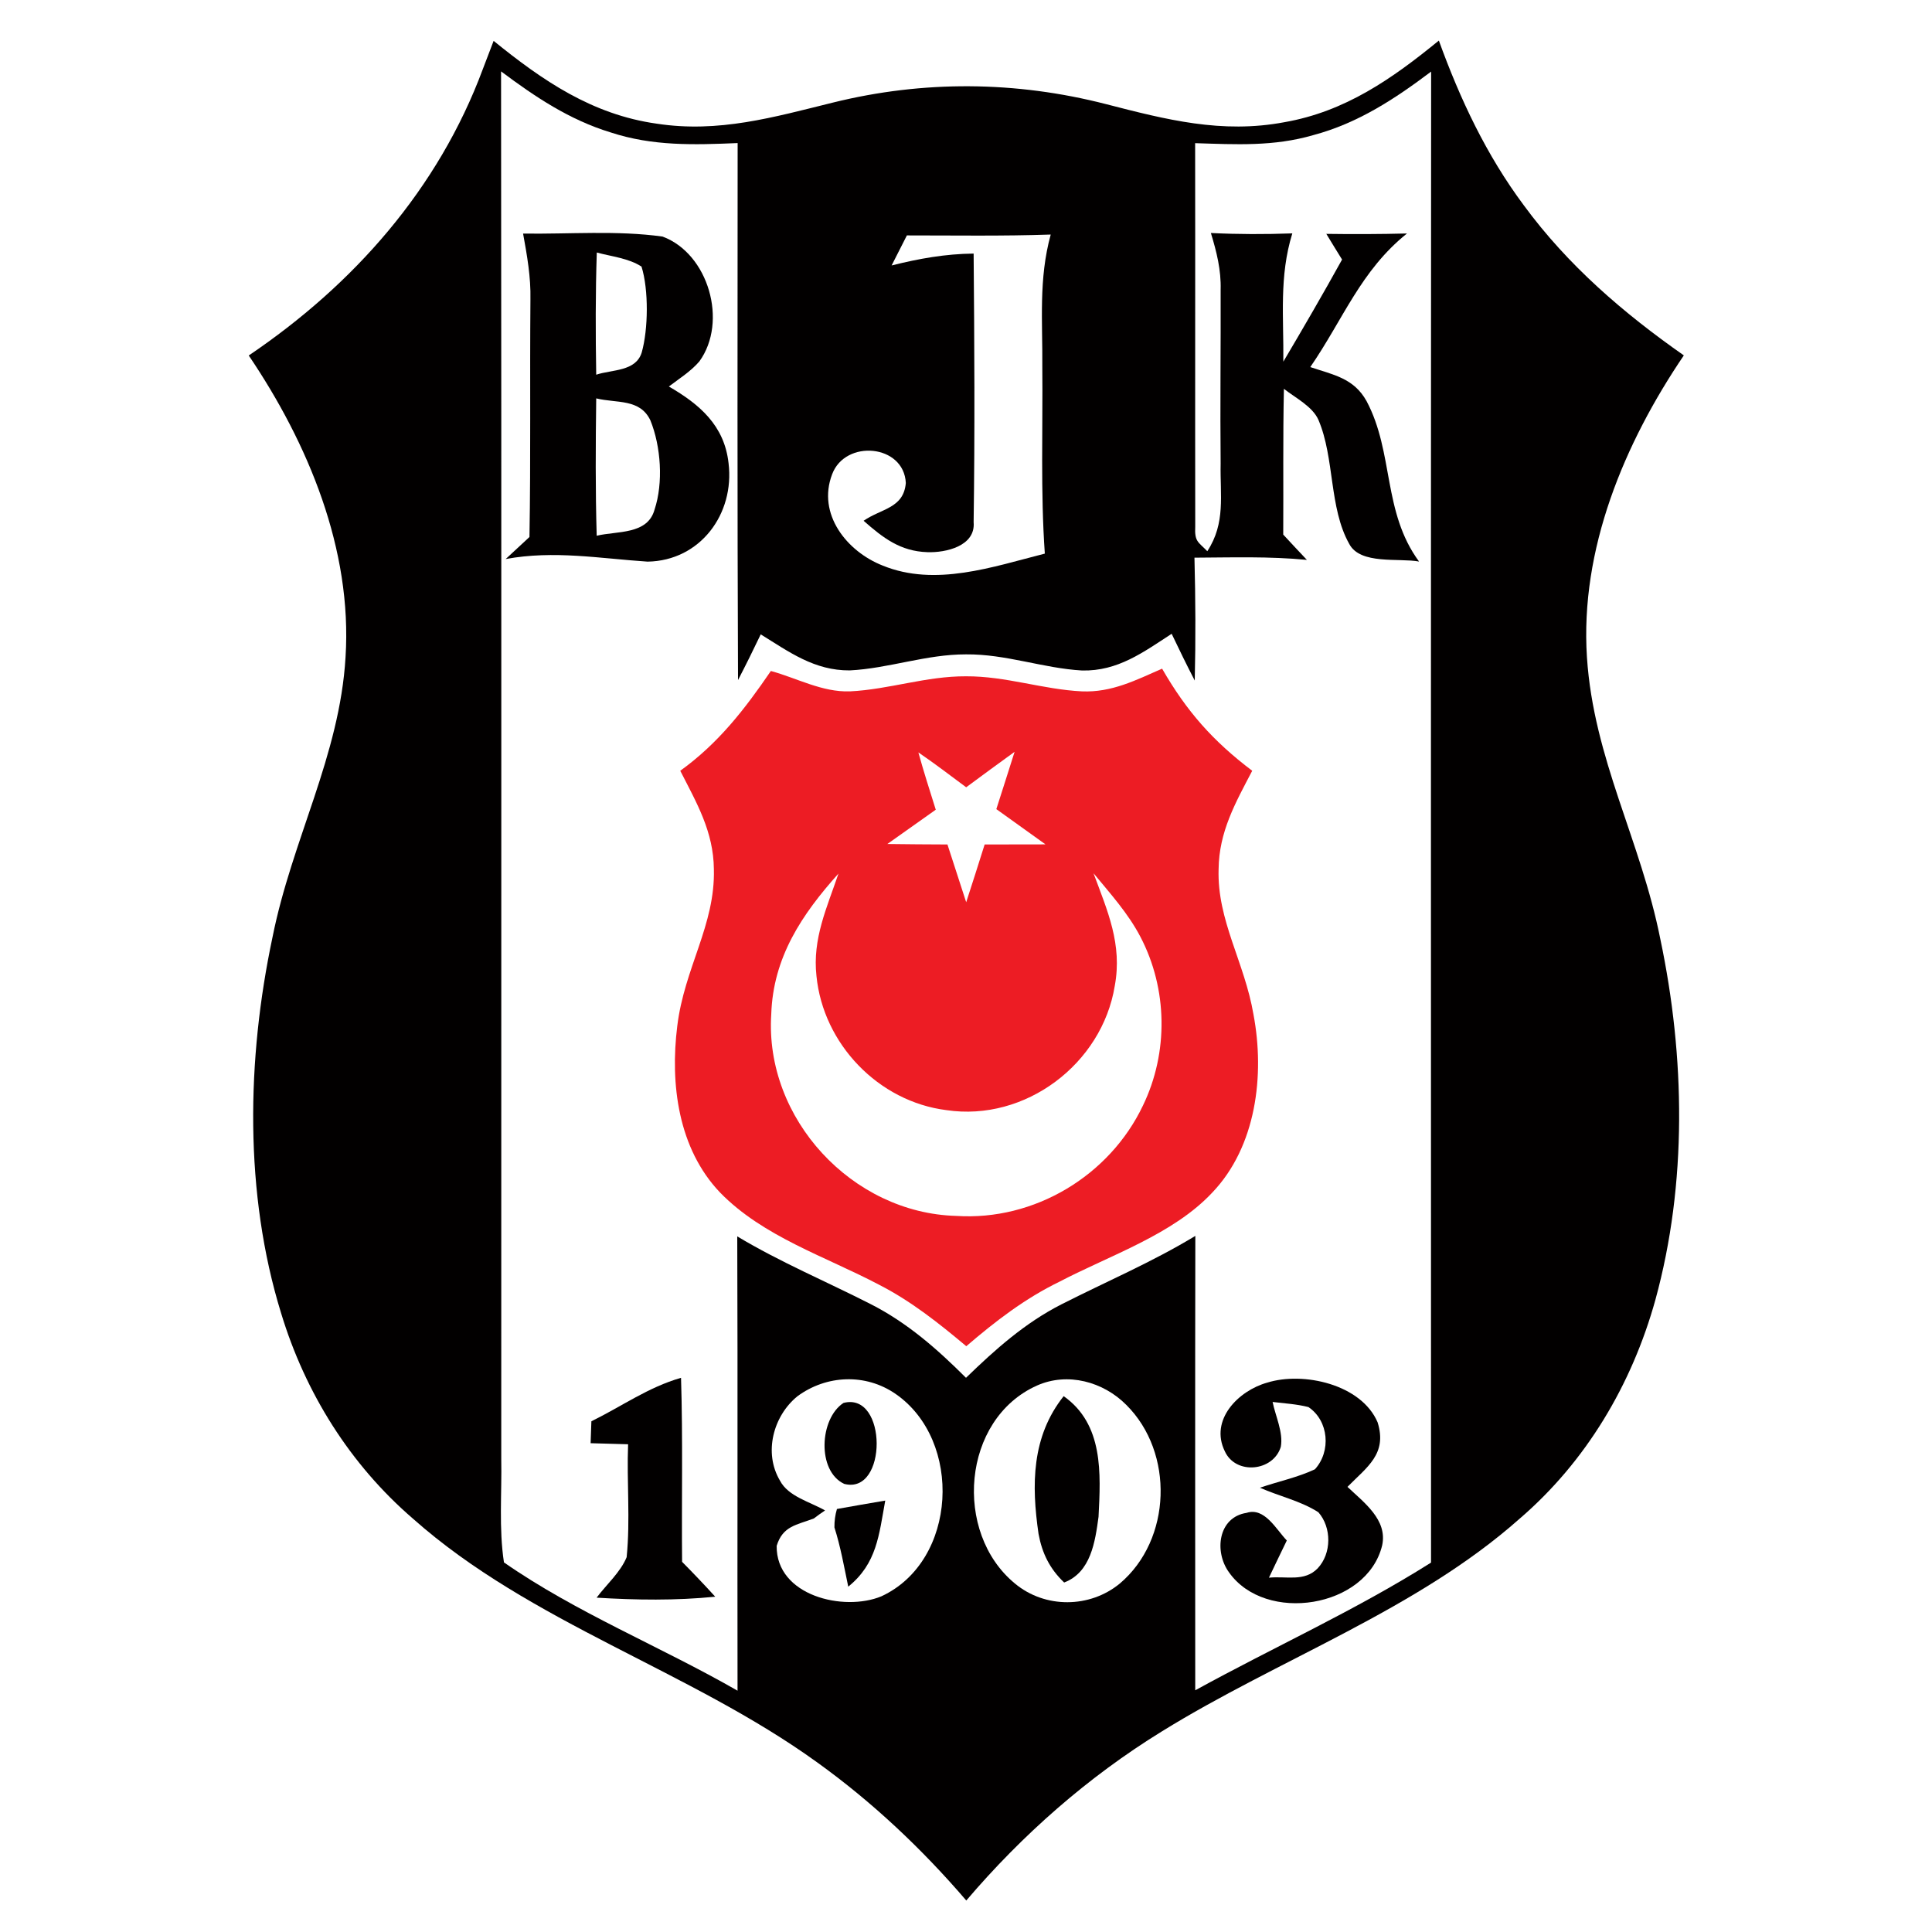 <?xml version="1.0" encoding="UTF-8" standalone="no"?>
<!DOCTYPE svg PUBLIC "-//W3C//DTD SVG 1.1//EN" "http://www.w3.org/Graphics/SVG/1.1/DTD/svg11.dtd">
<svg xmlns="http://www.w3.org/2000/svg" version="1.1" viewBox="0 0 200 200" width="200.0pt" height="200.0pt">
<path d="M 0.00 0.00 L 200.00 0.00 L 200.00 200.00 L 0.00 200.00 L 0.00 0.00 Z" fill="#ffffff" />
<path d="M 51.10 4.23 C 56.19 8.36 61.31 11.86 67.97 12.80 C 74.39 13.79 80.09 12.13 86.22 10.62 C 95.58 8.30 105.17 8.38 114.50 10.78 C 120.71 12.38 126.48 13.87 132.96 12.65 C 139.26 11.55 144.10 8.16 148.95 4.20 C 151.15 10.27 153.87 16.06 157.75 21.26 C 162.30 27.46 168.04 32.40 174.31 36.79 C 168.14 45.89 163.55 56.86 164.28 68.04 C 164.97 78.58 169.85 86.98 171.88 97.23 C 174.44 109.39 174.67 122.50 171.37 134.54 C 168.94 143.30 164.20 151.31 157.27 157.25 C 146.61 166.70 132.34 171.76 120.25 179.25 C 112.61 183.96 105.84 189.92 100.03 196.74 C 95.44 191.39 90.31 186.55 84.58 182.43 C 71.38 172.90 54.94 168.03 42.77 157.23 C 36.23 151.60 31.60 144.18 29.10 135.94 C 25.27 123.53 25.53 109.64 28.21 97.02 C 30.22 86.94 35.17 78.22 35.77 68.03 C 36.48 56.87 31.89 45.88 25.75 36.80 C 36.62 29.45 45.37 19.56 49.98 7.16 C 50.36 6.18 50.73 5.20 51.10 4.23 Z" fill="#020000" />
<path d="M 51.87 7.39 C 55.40 10.03 58.95 12.41 63.22 13.71 C 67.58 15.14 71.85 15.00 76.36 14.81 C 76.35 33.34 76.32 51.88 76.40 70.40 C 77.21 68.84 77.99 67.26 78.75 65.67 C 81.71 67.50 84.30 69.42 87.96 69.40 C 91.99 69.20 95.88 67.73 100.00 67.74 C 104.15 67.70 107.98 69.18 112.02 69.41 C 115.72 69.49 118.35 67.52 121.29 65.61 C 122.06 67.23 122.85 68.85 123.68 70.45 C 123.78 66.21 123.76 61.97 123.65 57.73 C 127.54 57.71 131.40 57.58 135.29 57.96 C 134.47 57.09 133.65 56.22 132.84 55.34 C 132.87 50.31 132.80 45.28 132.91 40.25 C 134.07 41.17 135.88 42.07 136.49 43.48 C 138.17 47.43 137.57 52.57 139.67 56.30 C 140.81 58.49 144.82 57.74 146.90 58.13 C 143.11 52.98 144.31 46.88 141.47 41.53 C 140.15 39.14 138.02 38.80 135.64 38.00 C 139.05 33.05 140.86 28.01 145.65 24.17 C 142.87 24.24 140.08 24.25 137.30 24.21 C 137.84 25.10 138.38 25.99 138.93 26.87 C 136.96 30.43 134.92 33.94 132.85 37.44 C 132.90 32.83 132.40 28.63 133.78 24.16 C 130.97 24.26 128.16 24.26 125.35 24.12 C 125.94 26.06 126.42 27.95 126.36 30.00 C 126.38 36.00 126.30 42.00 126.36 48.00 C 126.29 51.27 126.90 54.13 124.98 57.06 C 124.03 56.08 123.65 56.09 123.73 54.50 C 123.71 41.28 123.74 28.04 123.72 14.82 C 127.93 14.95 131.85 15.18 135.94 13.99 C 140.56 12.76 144.38 10.25 148.15 7.41 C 148.12 58.86 148.13 110.31 148.14 161.76 C 140.27 166.73 131.87 170.50 123.73 174.98 C 123.73 159.30 123.71 143.62 123.74 127.94 C 119.28 130.65 114.51 132.67 109.87 135.03 C 106.10 136.95 103.02 139.70 100.00 142.63 C 97.02 139.65 93.91 136.92 90.13 135.00 C 85.52 132.65 80.77 130.66 76.32 127.99 C 76.38 143.67 76.32 159.34 76.35 175.02 C 68.43 170.47 59.65 166.95 52.17 161.74 C 51.63 158.23 51.96 154.55 51.89 151.00 C 51.88 103.13 51.92 55.26 51.87 7.39 Z" fill="#ffffff" />
<path d="M 54.15 24.18 C 58.92 24.25 63.87 23.83 68.59 24.49 C 73.35 26.26 75.37 33.31 72.40 37.41 C 71.53 38.43 70.31 39.20 69.24 40.01 C 72.43 41.86 74.99 44.05 75.42 47.95 C 76.06 53.20 72.49 58.05 67.04 58.14 C 62.06 57.81 57.36 56.95 52.35 57.87 C 53.17 57.11 53.99 56.35 54.81 55.59 C 54.95 47.39 54.84 39.19 54.91 31.00 C 54.96 28.67 54.56 26.45 54.15 24.18 Z" fill="#020000" />
<path d="M 93.88 24.37 C 98.84 24.37 103.81 24.45 108.77 24.28 C 107.50 28.90 107.94 33.28 107.90 38.00 C 107.96 44.44 107.71 50.91 108.16 57.31 C 102.76 58.68 96.83 60.77 91.38 58.55 C 87.66 57.09 84.57 53.22 86.14 49.10 C 87.50 45.45 93.58 45.99 93.77 50.00 C 93.54 52.63 91.25 52.63 89.40 53.91 C 91.41 55.68 93.20 57.07 96.00 57.16 C 97.89 57.23 101.01 56.54 100.79 54.05 C 100.92 44.80 100.87 35.51 100.79 26.25 C 97.86 26.28 95.13 26.77 92.30 27.48 C 92.83 26.44 93.36 25.41 93.88 24.37 Z" fill="#ffffff" />
<path d="M 61.78 26.14 C 63.28 26.55 65.09 26.73 66.41 27.60 C 67.16 29.99 67.11 34.09 66.43 36.49 C 65.81 38.48 63.35 38.24 61.72 38.79 C 61.65 34.57 61.64 30.35 61.78 26.14 Z" fill="#ffffff" />
<path d="M 61.72 41.24 C 63.84 41.76 66.25 41.24 67.33 43.52 C 68.42 46.21 68.68 49.98 67.76 52.75 C 67.04 55.38 63.86 54.95 61.77 55.46 C 61.63 50.72 61.66 45.98 61.72 41.24 Z" fill="#ffffff" />
<path d="M 79.80 69.46 C 82.51 70.20 85.11 71.67 87.99 71.57 C 92.05 71.37 95.86 69.99 100.00 70.01 C 104.14 69.99 107.94 71.37 112.00 71.57 C 115.08 71.70 117.58 70.41 120.30 69.22 C 122.85 73.65 125.56 76.71 129.63 79.79 C 127.89 83.11 126.19 86.11 126.15 89.97 C 125.98 95.28 128.84 99.60 129.76 105.02 C 130.94 111.28 130.06 118.69 125.48 123.47 C 121.41 127.81 114.89 129.95 109.68 132.68 C 106.11 134.41 103.02 136.79 100.03 139.36 C 97.19 136.98 94.33 134.70 91.01 133.00 C 85.48 130.08 79.00 128.03 74.54 123.45 C 70.20 118.90 69.36 112.22 70.11 106.22 C 70.84 100.19 74.05 95.77 73.90 89.97 C 73.86 86.09 72.13 83.14 70.42 79.79 C 74.37 76.94 77.08 73.44 79.80 69.46 Z" fill="#ed1c24" />
<path d="M 95.07 77.89 C 96.76 79.04 98.36 80.27 100.02 81.50 C 101.68 80.27 103.35 79.04 105.03 77.83 C 104.41 79.81 103.77 81.78 103.14 83.76 C 104.84 84.98 106.54 86.19 108.23 87.41 C 106.13 87.41 104.03 87.42 101.93 87.42 C 101.30 89.42 100.67 91.41 100.02 93.40 C 99.37 91.41 98.72 89.41 98.08 87.42 C 96.00 87.41 93.93 87.40 91.86 87.37 C 93.53 86.18 95.20 85.00 96.87 83.82 C 96.25 81.84 95.62 79.89 95.07 77.89 Z" fill="#ffffff" />
<path d="M 86.80 90.43 C 85.60 93.97 84.09 97.18 84.52 101.03 C 85.21 108.07 90.94 114.04 97.97 114.92 C 106.13 116.14 114.08 110.15 115.40 102.06 C 116.20 97.75 114.65 94.31 113.20 90.40 C 114.94 92.51 116.78 94.54 118.05 96.97 C 120.88 102.37 120.97 108.96 118.32 114.44 C 114.86 121.72 107.07 126.40 98.99 125.87 C 88.21 125.58 79.14 115.80 79.84 104.99 C 80.03 99.10 83.01 94.66 86.80 90.43 Z" fill="#ffffff" />
<path d="M 70.50 142.63 C 70.70 148.98 70.55 155.33 70.61 161.68 C 71.78 162.86 72.92 164.06 74.04 165.29 C 69.95 165.70 65.86 165.64 61.76 165.39 C 62.77 164.04 64.23 162.76 64.87 161.20 C 65.26 157.33 64.87 153.40 65.02 149.51 C 63.73 149.47 62.44 149.44 61.14 149.40 C 61.17 148.65 61.20 147.89 61.22 147.13 C 64.38 145.58 67.09 143.61 70.50 142.63 Z" fill="#020000" />
<path d="M 92.70 144.29 C 99.70 149.11 99.12 161.60 91.24 165.25 C 87.36 166.86 80.34 165.21 80.40 160.03 C 81.03 157.95 82.48 157.87 84.25 157.19 C 84.62 156.90 85.01 156.63 85.41 156.36 C 83.88 155.48 81.59 154.92 80.74 153.27 C 79.03 150.40 80.04 146.58 82.55 144.54 C 85.55 142.33 89.60 142.15 92.70 144.29 Z" fill="#ffffff" />
<path d="M 107.35 143.43 C 110.52 142.02 114.21 143.03 116.59 145.43 C 121.57 150.37 121.30 159.38 115.93 163.92 C 112.82 166.49 108.18 166.52 105.07 163.93 C 98.66 158.67 99.56 146.91 107.35 143.43 Z" fill="#ffffff" />
<path d="M 131.18 143.13 C 134.92 141.96 140.93 143.30 142.61 147.24 C 143.63 150.52 141.51 151.86 139.49 153.92 C 141.17 155.52 143.66 157.32 143.08 159.98 C 141.50 166.48 130.98 168.11 127.22 162.76 C 125.67 160.62 126.10 157.06 129.05 156.61 C 130.91 156.00 132.12 158.34 133.21 159.47 C 132.59 160.75 131.97 162.03 131.36 163.32 C 133.19 163.14 135.02 163.77 136.40 162.36 C 137.86 160.81 137.86 158.13 136.48 156.55 C 134.67 155.38 132.39 154.88 130.43 154.01 C 132.30 153.36 134.32 152.95 136.12 152.10 C 137.81 150.24 137.56 147.08 135.45 145.66 C 134.25 145.35 132.97 145.28 131.74 145.13 C 132.03 146.58 132.86 148.28 132.59 149.77 C 131.82 152.33 127.92 152.72 126.79 150.23 C 125.20 146.98 128.20 143.96 131.18 143.13 Z" fill="#020000" />
<path d="M 87.32 145.23 C 91.88 144.05 91.89 154.79 87.39 153.61 C 84.55 152.28 84.83 146.85 87.32 145.23 Z" fill="#020000" />
<path d="M 110.11 144.53 C 114.24 147.44 113.95 152.51 113.72 157.02 C 113.37 159.59 112.93 162.77 110.16 163.82 C 108.67 162.40 107.88 160.80 107.51 158.79 C 106.77 153.71 106.78 148.72 110.11 144.53 Z" fill="#020000" />
<path d="M 91.64 155.34 C 90.99 158.90 90.78 161.85 87.81 164.25 C 87.38 162.19 87.02 160.13 86.38 158.12 C 86.37 157.45 86.46 156.82 86.64 156.21 C 88.31 155.91 89.98 155.62 91.64 155.34 Z" fill="#020000" />
</svg>